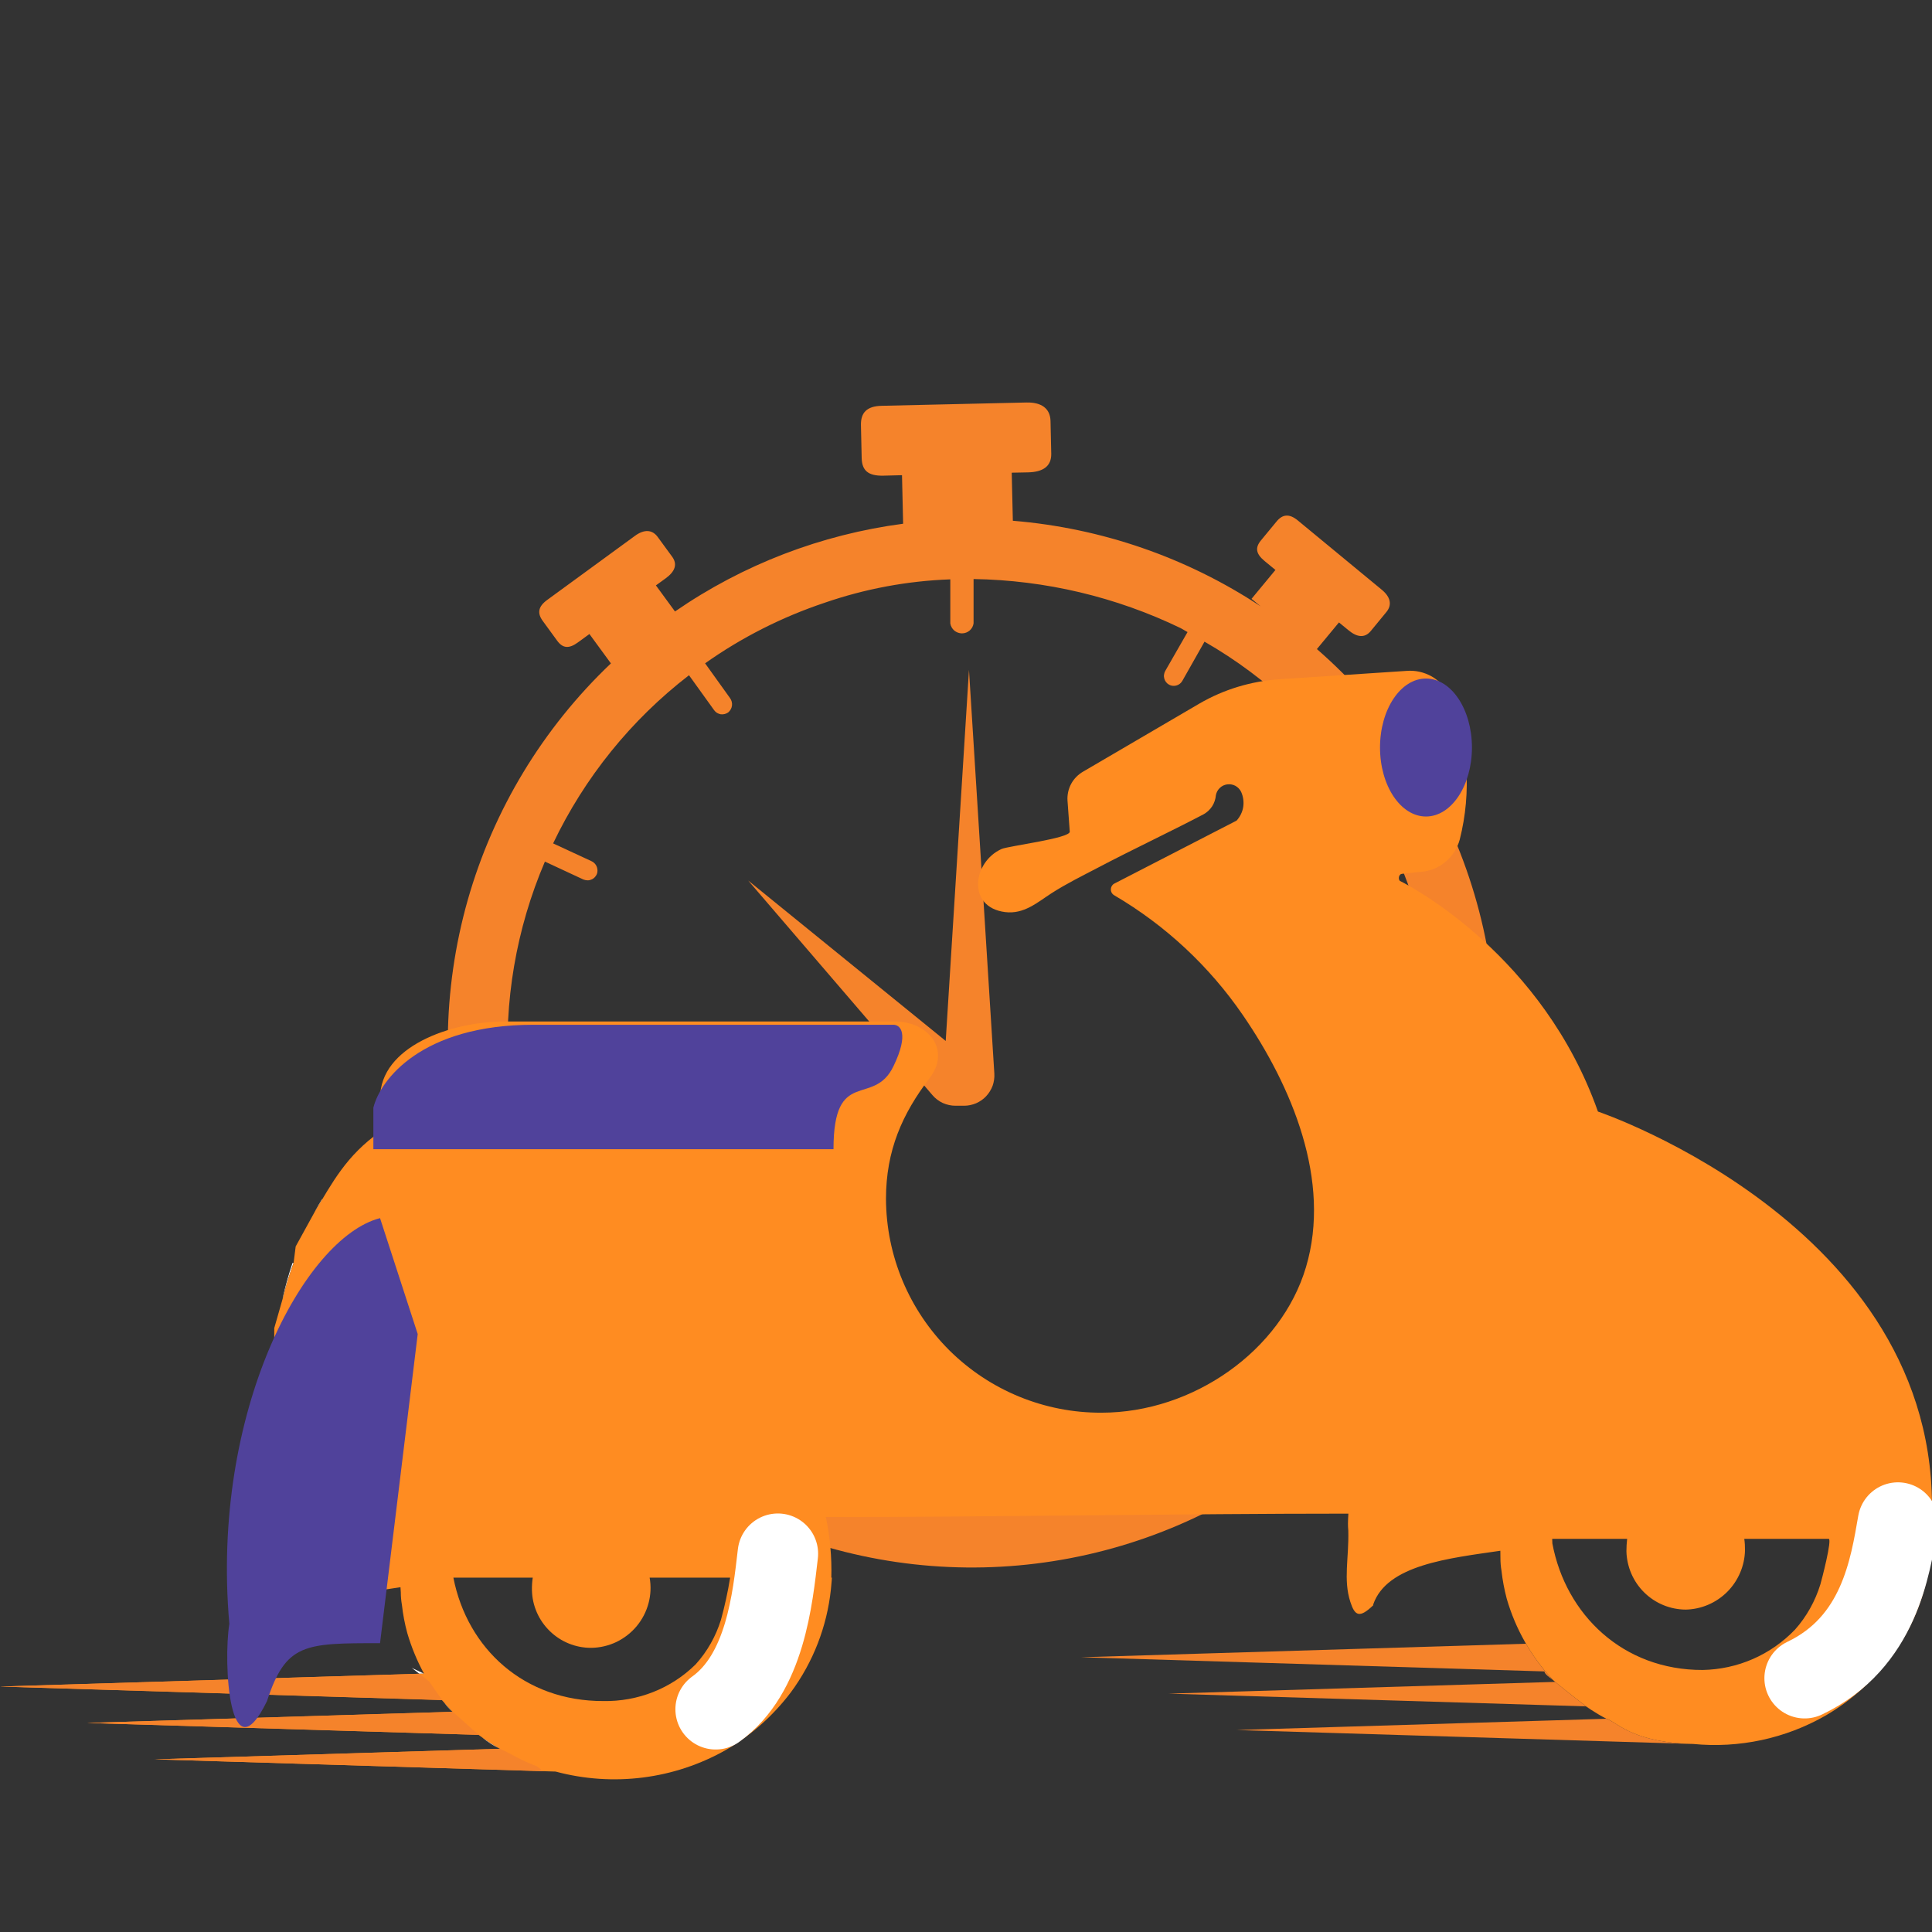 <svg width="24" height="24" viewBox="0 0 24 24" fill="none" xmlns="http://www.w3.org/2000/svg">
<rect x="0" y="0" width="24" height="24" fill="#333333" stroke="none"/>
<g clip-path="url(#clip0_5539_472854)">
<path d="M18.251 10.904C17.886 9.805 17.233 8.824 16.359 8.063L16.633 7.732L16.75 7.828C16.858 7.918 16.953 7.929 17.028 7.839L17.222 7.603C17.296 7.513 17.273 7.415 17.165 7.326L16.124 6.467C16.016 6.377 15.932 6.388 15.858 6.478L15.664 6.713C15.589 6.804 15.601 6.88 15.709 6.969L15.844 7.08L15.547 7.439L15.66 7.532C14.74 6.924 13.681 6.559 12.582 6.469L12.568 5.872L12.77 5.868C12.957 5.864 13.062 5.792 13.059 5.636L13.05 5.23C13.046 5.074 12.938 4.996 12.751 5L10.953 5.041C10.766 5.045 10.691 5.128 10.695 5.284L10.704 5.69C10.708 5.846 10.785 5.913 10.973 5.909L11.205 5.903L11.219 6.506C10.201 6.64 9.23 7.013 8.385 7.596L8.148 7.272L8.271 7.183C8.384 7.1 8.419 7.011 8.35 6.916L8.17 6.67C8.101 6.576 8 6.574 7.887 6.657L6.797 7.453C6.683 7.536 6.673 7.619 6.742 7.713L6.922 7.96C6.991 8.054 7.068 8.062 7.181 7.979L7.322 7.876L7.589 8.241C6.743 9.045 6.129 10.06 5.81 11.182C5.492 12.305 5.48 13.492 5.777 14.62C6.075 15.748 6.669 16.775 7.499 17.595C8.329 18.414 9.364 18.995 10.496 19.278C11.628 19.561 12.815 19.534 13.932 19.201C15.05 18.868 16.058 18.241 16.851 17.385C17.643 16.529 18.192 15.476 18.438 14.336C18.684 13.196 18.62 12.011 18.251 10.904L18.251 10.904ZM17.241 15.518L16.743 15.254C16.728 15.246 16.711 15.241 16.693 15.24C16.676 15.239 16.659 15.241 16.642 15.247C16.626 15.253 16.611 15.263 16.599 15.275C16.586 15.287 16.576 15.302 16.57 15.318C16.559 15.347 16.56 15.38 16.571 15.409C16.583 15.439 16.605 15.463 16.633 15.477L17.127 15.738C16.696 16.526 16.087 17.201 15.348 17.709C15.321 17.752 15.286 17.788 15.244 17.816C15.202 17.843 15.154 17.861 15.105 17.869C14.327 18.348 13.447 18.636 12.536 18.71L12.535 18.689C12.453 18.698 12.37 18.701 12.287 18.698L12.288 18.724C12.269 18.725 12.249 18.727 12.229 18.727C11.339 18.75 10.457 18.566 9.65 18.191L9.885 17.718C9.899 17.69 9.903 17.657 9.896 17.627C9.888 17.596 9.869 17.569 9.843 17.551C9.828 17.542 9.812 17.536 9.795 17.533C9.778 17.531 9.76 17.532 9.743 17.537C9.727 17.541 9.711 17.549 9.698 17.561C9.684 17.572 9.673 17.585 9.666 17.601L9.427 18.082C8.62 17.666 7.922 17.065 7.39 16.328L7.825 16.034C7.851 16.017 7.87 15.991 7.879 15.96C7.887 15.93 7.884 15.898 7.87 15.869C7.862 15.854 7.851 15.84 7.837 15.83C7.823 15.819 7.808 15.811 7.791 15.807C7.774 15.803 7.756 15.802 7.739 15.805C7.722 15.808 7.706 15.815 7.691 15.825L7.25 16.124C6.752 15.365 6.44 14.499 6.34 13.597L6.861 13.555C6.892 13.553 6.921 13.54 6.943 13.517C6.965 13.495 6.979 13.466 6.981 13.435C6.981 13.417 6.979 13.4 6.972 13.383C6.965 13.367 6.955 13.352 6.943 13.34C6.93 13.328 6.915 13.319 6.898 13.313C6.882 13.307 6.864 13.305 6.847 13.307L6.317 13.35C6.257 12.444 6.412 11.538 6.769 10.703L7.246 10.925C7.263 10.932 7.282 10.936 7.3 10.936C7.319 10.936 7.337 10.931 7.354 10.923C7.37 10.915 7.385 10.903 7.396 10.888C7.408 10.874 7.416 10.857 7.42 10.839C7.425 10.81 7.421 10.781 7.408 10.755C7.394 10.729 7.373 10.709 7.346 10.697L6.871 10.477C7.262 9.658 7.84 8.942 8.559 8.388L8.871 8.822C8.881 8.836 8.893 8.847 8.907 8.856C8.921 8.864 8.937 8.87 8.953 8.873C8.969 8.875 8.986 8.874 9.002 8.87C9.018 8.866 9.033 8.859 9.046 8.85C9.072 8.828 9.089 8.798 9.093 8.765C9.097 8.732 9.088 8.698 9.068 8.671L8.759 8.24C9.214 7.918 9.714 7.665 10.243 7.488C10.747 7.314 11.273 7.216 11.805 7.197V7.744C11.81 7.778 11.828 7.81 11.854 7.833C11.881 7.855 11.915 7.868 11.95 7.868C11.985 7.868 12.019 7.855 12.045 7.833C12.072 7.81 12.089 7.778 12.094 7.744V7.193C12.986 7.207 13.864 7.415 14.667 7.803C14.698 7.819 14.721 7.836 14.752 7.852L14.475 8.335C14.467 8.349 14.462 8.365 14.46 8.381C14.457 8.397 14.459 8.413 14.463 8.429C14.467 8.445 14.474 8.459 14.484 8.472C14.494 8.485 14.506 8.496 14.521 8.504C14.539 8.515 14.559 8.52 14.581 8.52C14.602 8.52 14.624 8.514 14.643 8.503C14.662 8.492 14.677 8.476 14.688 8.457L14.963 7.971C15.755 8.426 16.426 9.065 16.92 9.833L16.442 10.121C16.414 10.137 16.393 10.162 16.383 10.193C16.373 10.223 16.375 10.255 16.388 10.284C16.395 10.3 16.406 10.314 16.419 10.325C16.432 10.336 16.447 10.345 16.464 10.35C16.48 10.355 16.498 10.356 16.515 10.354C16.532 10.352 16.549 10.346 16.563 10.337L17.049 10.045C17.512 10.836 17.78 11.726 17.832 12.642L17.264 12.662C17.245 12.662 17.225 12.666 17.208 12.674C17.191 12.683 17.175 12.696 17.164 12.712C17.153 12.727 17.146 12.746 17.144 12.765C17.141 12.784 17.144 12.804 17.151 12.822C17.16 12.847 17.176 12.868 17.197 12.883C17.218 12.898 17.243 12.906 17.269 12.906H17.271L17.841 12.893C17.849 13.803 17.643 14.702 17.241 15.518Z" fill="#F5832B"/>
<path d="M12.037 8.322L11.748 12.931L9.294 10.938L11.584 13.605C11.619 13.646 11.663 13.679 11.712 13.702C11.762 13.724 11.815 13.736 11.87 13.736H11.976C12.027 13.736 12.078 13.725 12.126 13.705C12.173 13.684 12.216 13.655 12.251 13.617C12.286 13.579 12.313 13.535 12.331 13.487C12.348 13.438 12.355 13.387 12.352 13.335L12.037 8.322Z" fill="#F5832B"/>
<path d="M4 14.904L4.003 14.892C3.972 14.943 3.942 14.994 3.914 15.046H3.915C3.944 14.998 3.972 14.951 4 14.904Z" fill="white"/>
<path d="M3.343 17.918C3.34 17.828 3.338 17.733 3.338 17.634L3.316 17.633L3.167 18.228C3.227 18.202 3.276 18.158 3.307 18.102C3.339 18.046 3.351 17.982 3.343 17.918Z" fill="white"/>
<path d="M3.647 15.689L3.634 15.688C3.585 15.834 3.545 15.979 3.512 16.123H3.514C3.551 15.976 3.595 15.831 3.647 15.689Z" fill="white"/>
<path d="M3.069 18.62C3.08 18.616 3.09 18.612 3.1 18.606L3.073 18.605L3.069 18.62Z" fill="white"/>
<path d="M5.115 20.719L5.209 20.792L5.267 20.791L5.115 20.719Z" fill="white"/>
<path d="M5.621 21.265C5.586 21.228 5.552 21.19 5.519 21.152C5.549 21.193 5.583 21.231 5.621 21.265Z" fill="white"/>
<path d="M6.21 21.724C6.132 21.679 6.057 21.63 5.984 21.578C6.053 21.636 6.129 21.685 6.21 21.724Z" fill="white"/>
<path d="M23.988 19.033C24.255 15.292 19.85 13.808 19.85 13.808C19.17 11.879 17.536 11.014 17.39 10.943C17.365 10.918 17.378 10.857 17.416 10.855L17.625 10.832C17.741 10.829 17.854 10.788 17.945 10.715C18.037 10.643 18.102 10.543 18.133 10.431C18.284 9.836 18.24 9.208 18.005 8.641C17.958 8.542 17.882 8.459 17.787 8.404C17.692 8.35 17.583 8.325 17.474 8.334L15.894 8.438C15.543 8.461 15.202 8.564 14.898 8.741L13.459 9.583C13.395 9.619 13.342 9.672 13.307 9.736C13.272 9.801 13.256 9.874 13.261 9.947C13.261 9.947 13.289 10.33 13.289 10.331C13.295 10.414 12.527 10.509 12.443 10.546C12.082 10.706 12.009 11.268 12.484 11.33C12.72 11.36 12.886 11.21 13.064 11.095C13.246 10.978 13.449 10.878 13.642 10.777C14.075 10.549 14.519 10.342 14.952 10.115C14.995 10.091 15.031 10.057 15.058 10.016C15.084 9.975 15.1 9.928 15.104 9.879C15.11 9.845 15.127 9.813 15.152 9.789C15.177 9.764 15.209 9.749 15.244 9.744C15.279 9.739 15.314 9.745 15.345 9.761C15.376 9.778 15.401 9.803 15.417 9.835C15.444 9.894 15.453 9.959 15.444 10.023C15.434 10.087 15.405 10.146 15.361 10.194L13.847 10.974C13.833 10.98 13.821 10.991 13.813 11.004C13.804 11.017 13.8 11.032 13.8 11.048C13.799 11.063 13.803 11.078 13.811 11.092C13.819 11.105 13.831 11.116 13.844 11.123C14.479 11.496 15.024 12.004 15.44 12.611C16.046 13.493 16.543 14.668 16.223 15.742C15.915 16.778 14.822 17.549 13.683 17.549C12.976 17.552 12.297 17.273 11.795 16.776C11.293 16.277 11.009 15.601 11.006 14.893C11.006 14.291 11.209 13.835 11.55 13.39C11.807 13.054 11.552 12.689 11.107 12.689H6.276C5.591 12.689 4.722 13.006 4.722 13.639V14.059C4.297 14.359 4.128 14.695 3.914 15.046L3.673 15.484L3.647 15.69C3.595 15.832 3.55 15.977 3.514 16.124L3.407 16.498L3.407 16.661C3.378 16.845 3.361 17.024 3.351 17.195L3.338 17.462L3.338 17.635C3.338 17.734 3.34 17.829 3.343 17.918C3.356 18.354 3.821 18.261 3.514 18.273L3.338 18.41L3.166 18.526C4.588 18.584 3.113 18.78 3.113 18.607C2.905 18.6 3.045 20.216 3.091 20.358C3.147 20.535 3.19 20.563 3.361 20.4V20.387C3.616 19.893 4.353 19.811 4.975 19.717L4.979 19.782C4.979 19.834 4.984 19.886 4.993 19.938C5.006 20.055 5.028 20.171 5.059 20.285C5.11 20.46 5.18 20.63 5.267 20.79L0 20.951L5.49 21.119C5.532 21.169 5.576 21.217 5.621 21.265L1.081 21.403L5.946 21.551C6.03 21.614 6.118 21.672 6.21 21.724L1.922 21.855L6.902 22.007C7.617 22.199 8.378 22.102 9.022 21.736C9.334 21.554 9.606 21.311 9.824 21.023C10.101 20.648 10.273 20.206 10.322 19.742C10.332 19.647 10.334 19.598 10.334 19.598H10.327C10.334 19.345 10.311 19.093 10.259 18.845C12.357 18.845 14.666 18.803 16.75 18.803C16.747 18.85 16.746 18.877 16.745 18.925C16.745 18.954 16.746 18.984 16.749 19.014C16.758 19.354 16.685 19.621 16.774 19.898C16.831 20.076 16.889 20.104 17.059 19.941V19.93C17.229 19.438 18.001 19.357 18.638 19.264L18.639 19.357C18.639 19.409 18.643 19.461 18.652 19.512C18.665 19.629 18.687 19.745 18.717 19.859C18.826 20.236 19.022 20.581 19.289 20.867C19.299 20.875 19.309 20.884 19.319 20.893C19.319 20.893 19.568 21.101 19.761 21.237C19.824 21.278 19.889 21.317 19.955 21.351C20.075 21.384 20.242 21.619 20.921 21.661L21.032 21.664C21.604 21.72 22.18 21.597 22.679 21.311C22.991 21.129 23.263 20.886 23.481 20.598C23.757 20.233 23.93 19.801 23.98 19.346C23.989 19.251 23.992 19.23 23.992 19.23L23.988 19.095C23.988 19.088 23.988 19.033 23.988 19.033ZM8.956 20.122C8.892 20.328 8.785 20.517 8.641 20.676C8.49 20.825 8.311 20.941 8.114 21.019C7.917 21.097 7.706 21.135 7.495 21.131C6.513 21.134 5.805 20.481 5.632 19.598H6.618C6.61 19.649 6.607 19.701 6.608 19.754C6.612 19.946 6.692 20.128 6.83 20.262C6.967 20.396 7.152 20.471 7.344 20.47C7.452 20.469 7.558 20.444 7.656 20.398C7.753 20.351 7.84 20.284 7.909 20.201C7.978 20.118 8.028 20.021 8.056 19.917C8.084 19.813 8.089 19.704 8.07 19.598H9.07C9.042 19.774 9.003 19.95 8.956 20.122ZM22.613 19.683C22.549 19.89 22.442 20.082 22.298 20.244C22.149 20.399 21.972 20.523 21.775 20.609C21.578 20.695 21.366 20.741 21.152 20.745C20.163 20.748 19.45 20.059 19.284 19.173L19.282 19.116H20.213C20.207 19.167 20.204 19.219 20.204 19.271C20.209 19.464 20.288 19.647 20.425 19.782C20.563 19.918 20.748 19.994 20.941 19.995C21.135 19.991 21.32 19.911 21.457 19.774C21.594 19.636 21.673 19.451 21.677 19.257C21.677 19.209 21.675 19.162 21.668 19.116H22.716C22.764 19.115 22.625 19.644 22.613 19.683Z" fill="#FF8C21"/>
<path d="M6.21 21.724L1.922 21.855L6.746 22.002L6.667 21.94C6.471 21.87 6.359 21.789 6.21 21.724Z" fill="#F5832B"/>
<path d="M5.209 20.792L0 20.951L5.491 21.118C5.5 21.13 5.51 21.14 5.519 21.151C5.456 21.07 5.384 20.966 5.333 20.89L5.209 20.792Z" fill="#F5832B"/>
<path d="M1.081 21.403L5.946 21.551C5.959 21.56 5.972 21.569 5.984 21.578C5.833 21.459 5.685 21.312 5.622 21.264L1.081 21.403Z" fill="#F5832B"/>
<path d="M15.361 21.491L20.921 21.661C20.241 21.618 20.075 21.383 19.954 21.351L15.361 21.491Z" fill="#F5832B"/>
<path d="M13.43 20.587L19.185 20.763V20.758C19.185 20.795 19.243 20.832 19.288 20.867C19.161 20.73 19.05 20.58 18.956 20.419L13.43 20.587Z" fill="#F5832B"/>
<path d="M14.516 21.039L19.699 21.197C19.719 21.211 19.741 21.224 19.761 21.237C19.568 21.101 19.319 20.893 19.319 20.893L14.516 21.039Z" fill="#F5832B"/>
<path d="M2.849 20.172C2.615 17.532 3.785 15.372 4.721 15.132L5.189 16.572L4.721 20.412C3.785 20.412 3.551 20.412 3.317 21.131C2.849 22.091 2.771 20.651 2.849 20.172Z" fill="#50429B"/>
<path d="M6.626 12.73C5.235 12.73 4.721 13.417 4.638 13.761V14.276H10.354C10.354 13.245 10.851 13.761 11.099 13.245C11.298 12.833 11.182 12.73 11.099 12.73H6.626Z" fill="#50429B"/>
<ellipse cx="17.714" cy="9.286" rx="0.571" ry="0.857" fill="#50429B"/>
<path d="M23.577 18.914C23.48 19.466 23.345 20.405 22.418 20.847" stroke="white" stroke-linecap="round"/>
<path d="M9.663 19.301C9.598 19.853 9.508 20.792 8.89 21.233" stroke="white" stroke-linecap="round"/>
</g>
<defs>
<clipPath id="clip0_5539_472854">
<rect width="24" height="24" fill="white"/>
</clipPath>
</defs>
</svg>
